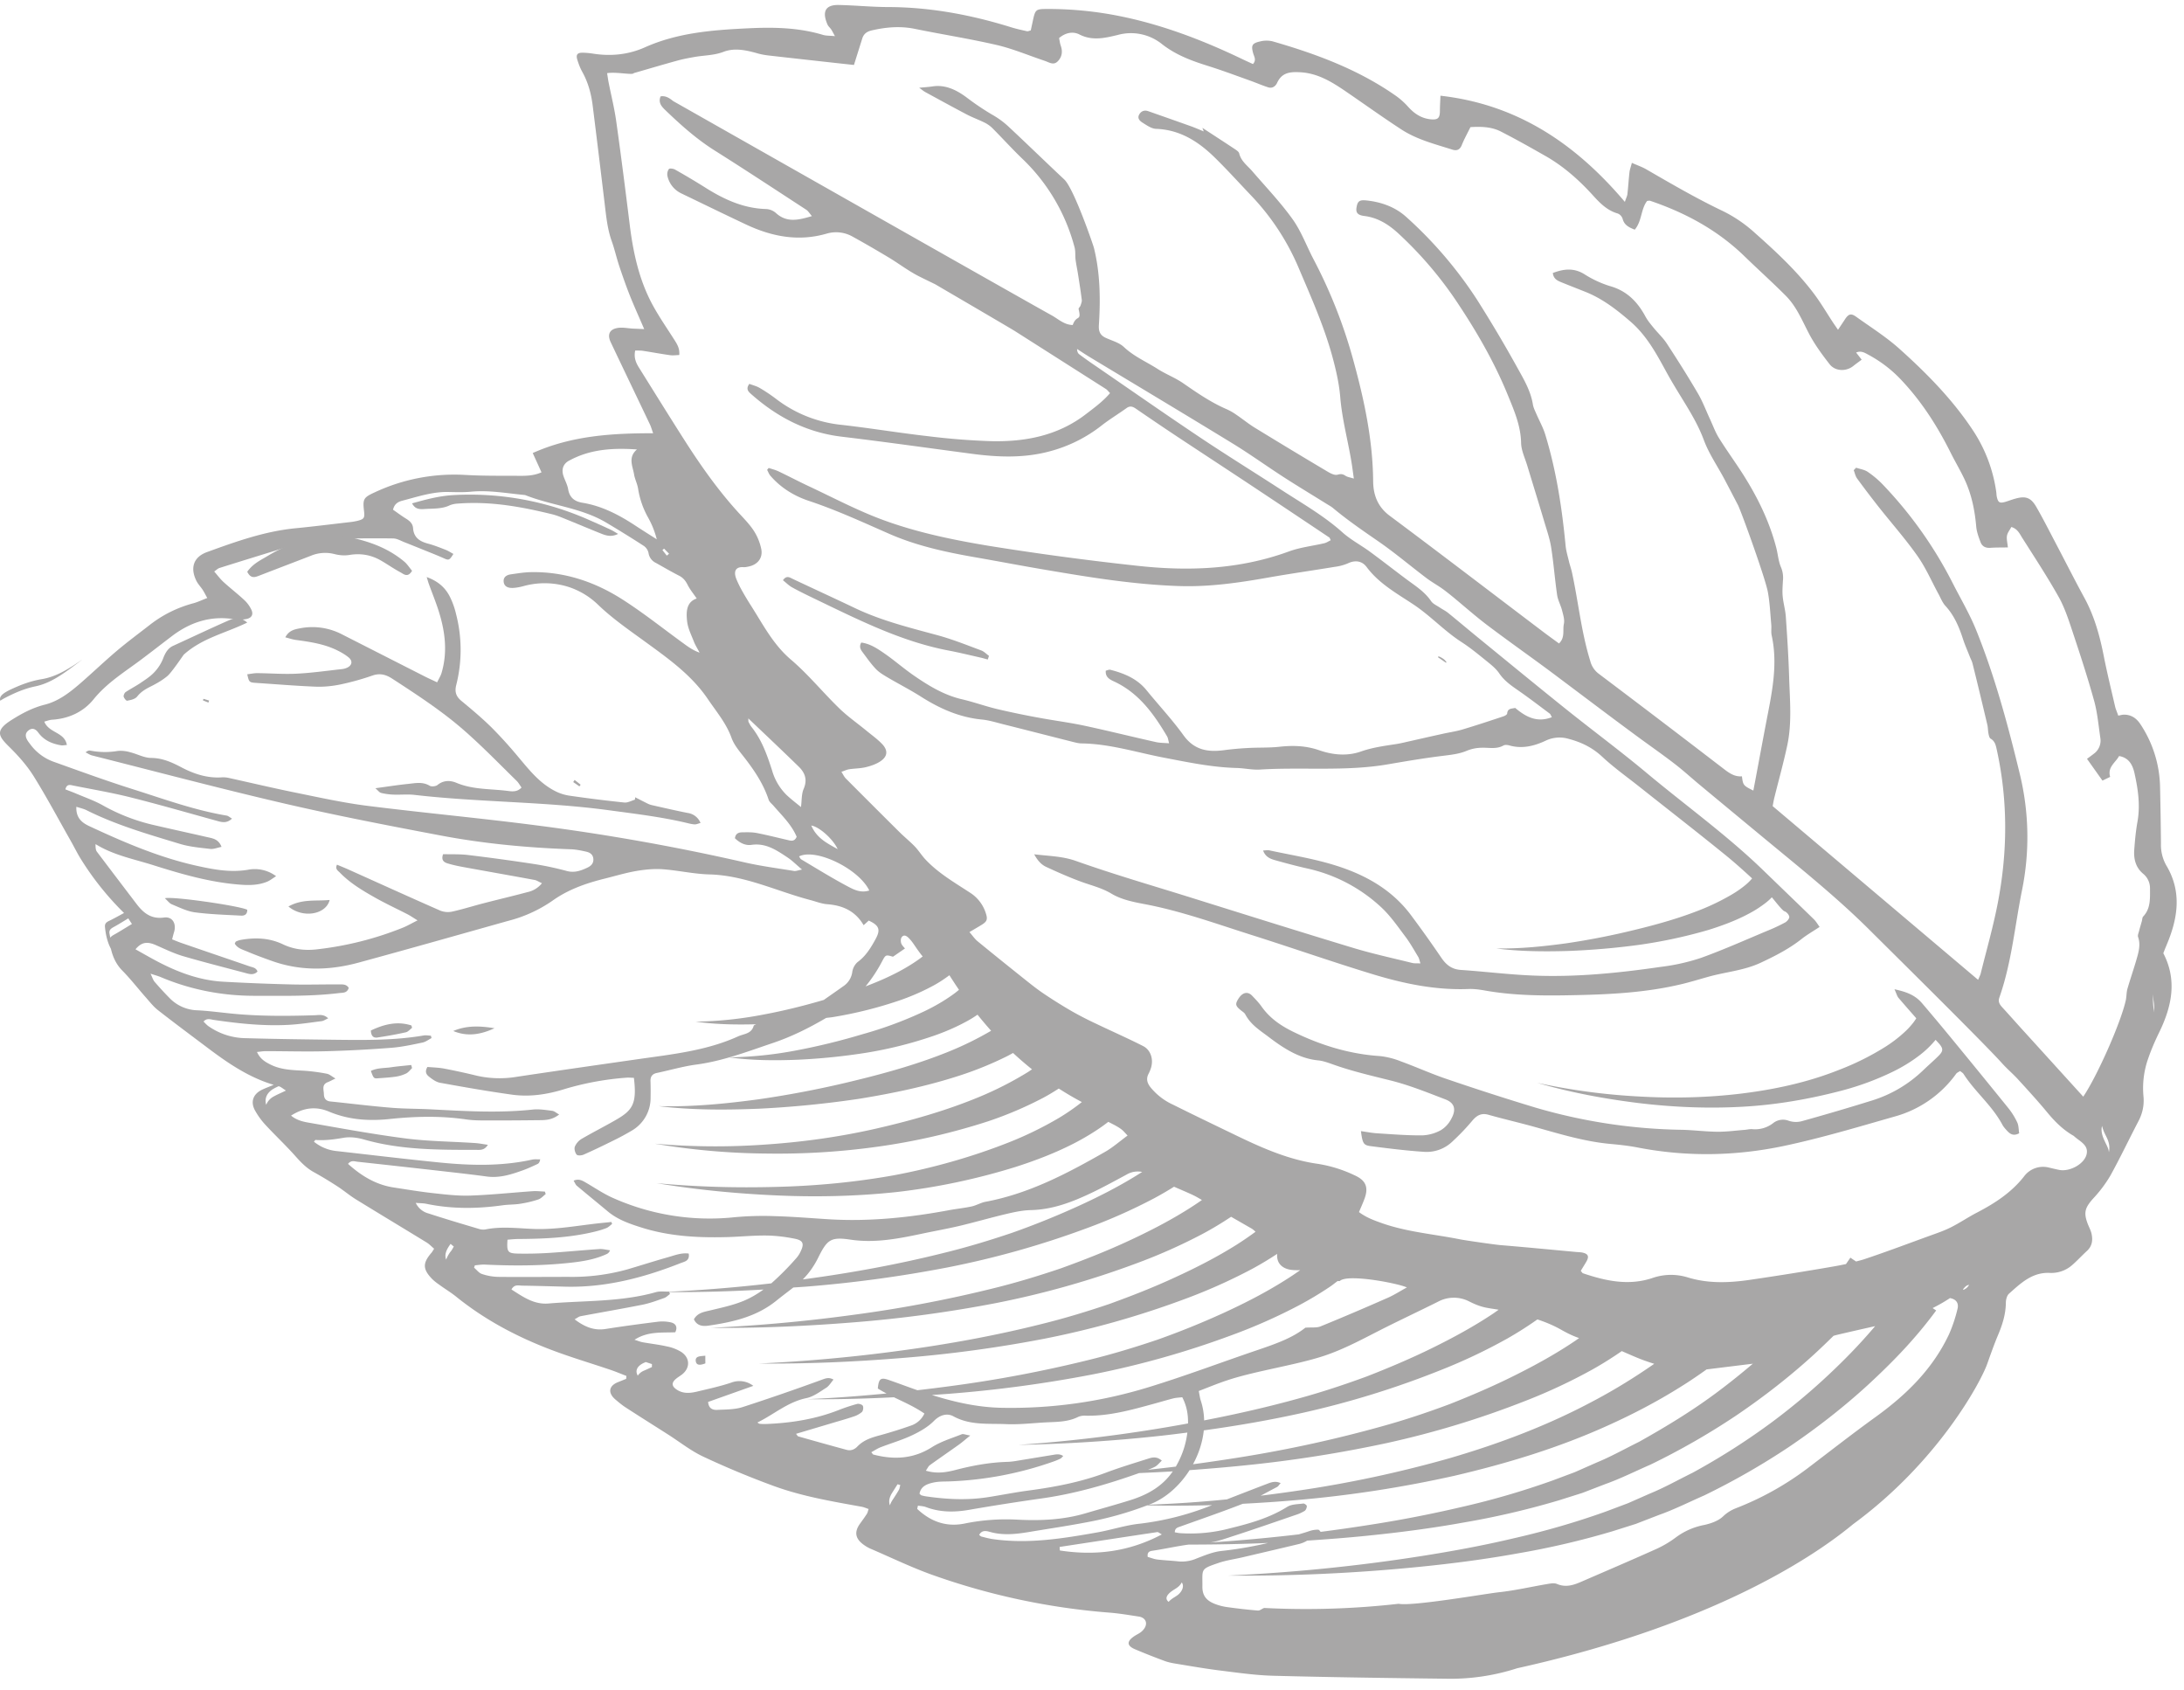 <svg xmlns="http://www.w3.org/2000/svg" width="53" height="41" viewBox="0 0 53 41"><g fill="#A8A7A7" fill-rule="evenodd"><path d="M.131 16.927c.228-.118.462-.221.73-.276.3-.063.547-.22.78-.385.121-.087.24-.177.359-.266-.062.041-.122.083-.185.124-.241.156-.497.302-.802.353-.27.044-.51.137-.744.246-.229.106-.292.187-.262.277a1.27 1.27 0 01.124-.073"/><path d="M52.27 24.566c-.001-.022-.001-.043-.004-.065a2 2 0 01-.017-.379c.003.063.007.126.017.189.013.087.012.171.004.255m-1.093 3.383c-.003-.017-.004-.034-.009-.052-.021-.077-.063-.147-.096-.22-.07-.152-.087-.258-.061-.361a.965.965 0 00.06.171c.034.073.076.144.097.22a.482.482 0 01.01.242M6.651 26.407c.035-.02.071-.036.11-.055l.008.003c.047.011.086.05.17.103-.122.059-.207.094-.288.139a.39.39 0 00-.191.208c-.048-.16.021-.305.191-.398m-3.858-3.935c.103-.058.206-.122.32-.192.026.041.054.086.089.136-.154.093-.28.173-.409.246-.044.025-.09.048-.117.087l-.02-.105c-.014-.103.067-.132.137-.172m-.475-1.993l.085.049c.408.23.866.32 1.305.458.7.221 1.404.426 2.142.478.216.015.43.01.634-.074.069-.029.129-.078.216-.133a.863.863 0 00-.687-.155c-.42.07-.82-.005-1.228-.095-.917-.202-1.772-.57-2.618-.964-.18-.084-.326-.202-.314-.47.096.031.178.048.251.085.724.362 1.499.584 2.268.817.234.07.484.092.728.12.085.01.175-.03.276-.049-.072-.188-.21-.206-.34-.235-.428-.098-.856-.191-1.283-.29a4.632 4.632 0 01-1.246-.476c-.207-.118-.435-.196-.655-.29-.086-.037-.174-.068-.265-.104.034-.14.12-.107.194-.092.46.092.925.17 1.38.284.71.178 1.415.382 2.122.577.117.033.229.052.347-.06-.055-.032-.09-.066-.13-.073-.782-.13-1.525-.403-2.276-.64-.638-.202-1.267-.431-1.897-.657a1.215 1.215 0 01-.592-.432c-.023-.032-.05-.063-.07-.098-.048-.083-.063-.167.024-.237.08-.065.163-.055.24.05.138.189.331.27.548.308.044.008.091-.004.146-.007-.054-.316-.438-.287-.548-.567.075-.02.132-.043.19-.046.403-.025.759-.19 1.005-.494.332-.41.768-.672 1.175-.979.242-.182.482-.369.724-.553.452-.344.952-.505 1.522-.411a.8.8 0 00.304-.01c.118-.029.157-.113.105-.222a.772.772 0 00-.167-.23c-.164-.153-.342-.29-.508-.441-.08-.073-.145-.163-.227-.256.053-.036.088-.073.13-.086.5-.158 1.003-.312 1.505-.467.277-.085.559-.12.85-.108.09.004.183-.03.273-.053.1-.024.2-.077.3-.08.429-.011.859-.014 1.288-.008.09.002.18.056.269.091.191.075.382.153.573.23.125.05.25.1.374.155.132.06.143.058.243-.1-.062-.033-.12-.073-.184-.098-.14-.055-.282-.112-.428-.151-.2-.053-.35-.143-.367-.377-.009-.117-.088-.18-.181-.237-.107-.066-.207-.143-.305-.21.034-.148.129-.194.229-.22.369-.096.733-.22 1.122-.21.183.004.367.01.549-.008.433-.04.858.04 1.285.08a.11.11 0 01.024.004c.643.255 1.355.305 1.963.666.309.183.614.372.915.567a.28.28 0 01.113.17.315.315 0 00.176.24c.188.105.374.214.566.312.099.05.156.122.206.22.057.115.142.216.221.333-.255.086-.258.33-.232.558.02.17.104.333.167.496.032.08.08.154.135.26-.186-.066-.314-.17-.447-.266-.477-.348-.941-.717-1.438-1.033-.672-.427-1.41-.671-2.216-.654-.158.003-.317.03-.474.052-.102.014-.192.062-.179.183.014.12.114.15.215.148.086-.003.173-.02.257-.042a1.926 1.926 0 011.085.012c.28.089.527.238.734.438.36.346.77.625 1.17.917.55.4 1.106.797 1.495 1.373.205.303.446.583.574.941.064.177.198.33.316.482.241.312.459.636.584 1.017.018.055.076.098.117.145.207.24.44.46.563.754-.055.127-.143.096-.228.076-.248-.057-.494-.12-.743-.168-.116-.022-.238-.018-.356-.016-.083.001-.157.03-.171.144.11.106.248.183.402.16.35-.051.612.132.878.308.11.073.205.17.348.291-.1.019-.149.042-.194.034-.4-.065-.805-.118-1.2-.208a52.81 52.81 0 00-5.03-.895c-1.375-.179-2.756-.305-4.132-.478-.582-.074-1.159-.202-1.735-.319-.547-.111-1.09-.24-1.635-.36a.612.612 0 00-.165-.01c-.345.02-.66-.082-.962-.24-.233-.123-.465-.23-.743-.232-.168-.001-.335-.095-.505-.137a.81.81 0 00-.302-.033 1.849 1.849 0 01-.665-.007c-.034-.007-.07 0-.118.042.053.025.102.061.157.075 1.554.392 3.102.803 4.662 1.165 1.257.292 2.526.536 3.794.776 1.043.198 2.099.297 3.16.335.125.004.252.03.375.058.086.02.163.062.174.172.01.121-.067.18-.153.22-.152.071-.306.125-.484.079a7.497 7.497 0 00-.769-.166 50.466 50.466 0 00-1.634-.224c-.202-.024-.408-.015-.606-.02-.055.151.027.199.11.224.135.041.276.07.417.095.564.103 1.128.202 1.692.306.054.01.104.046.18.08a.615.615 0 01-.345.214c-.354.095-.71.178-1.064.27-.254.065-.504.145-.76.202a.506.506 0 01-.295-.02c-.737-.323-1.47-.657-2.204-.986-.1-.046-.203-.087-.306-.13-.052.106.024.146.069.192.254.261.565.444.878.62.25.14.51.26.766.392.068.035.132.08.242.147-.144.072-.243.13-.349.174a7.964 7.964 0 01-2.078.527c-.29.036-.57.008-.84-.12-.33-.158-.676-.17-1.03-.106a.503.503 0 00-.11.038c-.011.005-.015.025-.029.05.061.11.182.143.288.187.198.084.4.159.603.231.7.252 1.41.236 2.117.043 1.213-.33 2.424-.674 3.635-1.014a3.324 3.324 0 001.061-.483c.383-.275.818-.427 1.269-.539.255-.063.507-.14.766-.185.21-.036.427-.058.638-.044.381.027.759.116 1.14.126.863.022 1.631.406 2.444.62.139.036.276.092.416.103.372.028.68.16.884.509l.124-.112c.255.118.29.219.169.444-.116.213-.238.415-.44.563a.4.4 0 00-.129.243.49.49 0 01-.209.337c-.159.114-.321.225-.481.338-.483.142-.973.264-1.47.356a9.297 9.297 0 01-1.64.171c.484.068.977.077 1.469.063-.027.011-.057.023-.062.041-.055.194-.238.19-.374.252-.775.352-1.61.436-2.437.555-.978.14-1.956.28-2.932.426a2.51 2.51 0 01-.973-.025 15.511 15.511 0 00-.794-.173c-.138-.026-.28-.028-.406-.04-.074.12-.02.19.04.237.079.063.171.13.267.147.58.105 1.16.207 1.743.288.432.06.856-.004 1.273-.134a7.019 7.019 0 011.501-.277c.062-.005.125.002.186.003.077.63-.033.787-.433 1.018-.276.16-.562.303-.837.464a.404.404 0 00-.163.188c-.02.053.005.148.044.193.026.03.122.022.172-.001.24-.106.478-.221.714-.338a6.02 6.02 0 00.441-.237.915.915 0 00.467-.817 7.07 7.07 0 00-.002-.386c-.005-.116.044-.18.157-.203.319-.067.634-.16.956-.203.646-.086 1.248-.318 1.859-.524.454-.153.88-.366 1.29-.607.056-.008.112-.012.167-.021a10.043 10.043 0 001.652-.417c.273-.097.543-.214.81-.361.123-.068.243-.148.363-.237.076.12.153.238.232.353a2.135 2.135 0 01-.167.13c-.204.144-.43.275-.668.389a9.54 9.54 0 01-1.51.56c-.523.157-1.055.288-1.594.39a9.35 9.35 0 01-1.64.17c.549.077 1.108.08 1.665.058a15.054 15.054 0 001.668-.17 9.897 9.897 0 001.652-.417c.274-.096.544-.213.81-.36a2.83 2.83 0 00.234-.146c.107.134.217.264.33.39a7.839 7.839 0 01-.995.492c-.73.299-1.503.52-2.284.71a24.25 24.25 0 01-2.373.462c-.8.108-1.608.186-2.42.165.808.097 1.625.095 2.44.062.815-.04 1.63-.121 2.44-.242.809-.132 1.617-.3 2.412-.557a8.382 8.382 0 001.178-.48c.045-.023.09-.049.134-.073.149.138.302.27.46.397-.038.025-.075.052-.115.076a8.35 8.35 0 01-1.157.59c-.81.337-1.67.581-2.538.778-.868.196-1.756.32-2.65.38a16.95 16.95 0 01-2.694-.02 17.03 17.03 0 002.7.239 17.58 17.58 0 002.72-.168 15.705 15.705 0 002.68-.618 9.09 9.09 0 001.295-.55c.139-.072.275-.155.409-.241.18.116.367.226.56.328a5.224 5.224 0 01-.55.381 8.65 8.65 0 01-1.26.612c-.878.344-1.81.606-2.745.782-.94.169-1.902.26-2.866.283-.965.026-1.933 0-2.898-.09.956.158 1.924.253 2.896.296.972.045 1.95.023 2.927-.081a15.76 15.76 0 002.89-.61c.473-.152.943-.33 1.398-.562a5.89 5.89 0 00.669-.398c.06-.042.12-.086.18-.133.12.061.243.121.329.19.042.033.076.077.14.142-.191.14-.36.29-.55.398-.916.523-1.846 1.013-2.897 1.209-.115.021-.222.088-.337.113-.184.04-.374.058-.56.093-.958.178-1.922.277-2.898.219-.438-.027-.875-.064-1.312-.076a7.657 7.657 0 00-.977.025 5.757 5.757 0 01-2.963-.469c-.232-.103-.444-.25-.665-.377-.082-.047-.165-.092-.285-.04.032.051.047.098.08.125.25.21.505.417.757.627.24.198.527.296.816.387.686.216 1.393.25 2.105.229.31-.01.621-.041.931-.037.229.004.46.033.685.079.2.041.226.125.132.314a.617.617 0 01-.09.142 6.71 6.71 0 01-.618.625 36.67 36.67 0 01-2.48.204l-.001-.004c-.106.003-.218-.014-.317.013-.854.242-1.737.202-2.608.276-.354.03-.617-.16-.9-.34.071-.134.177-.094.263-.093.35.005.7.016 1.051.025.972.023 1.892-.217 2.789-.571.092-.037.23-.052.198-.233-.18-.023-.342.044-.505.09-.329.093-.654.197-.982.294a4.993 4.993 0 01-1.417.182c-.574 0-1.148.006-1.72 0a1.32 1.32 0 01-.396-.071c-.071-.024-.126-.1-.188-.152l.019-.057c.081-.007.164-.022.245-.018.678.032 1.354.031 2.03-.04.317-.033.632-.08.926-.217.027-.013.052-.03.08-.09-.087-.01-.174-.036-.259-.03-.405.027-.809.067-1.214.093-.254.016-.51.022-.764.017-.25-.006-.272-.043-.252-.337.08-.006.165-.016.25-.017.621-.004 1.242-.028 1.85-.174.1-.024.201-.052.297-.09.052-.02.095-.066.141-.1l-.016-.049-.273.028c-.539.057-1.072.162-1.618.141-.389-.015-.779-.067-1.167.012a.354.354 0 01-.166-.015c-.404-.12-.809-.24-1.21-.371a.476.476 0 01-.315-.258c.107.009.183.007.255.022.617.129 1.235.123 1.855.036.142-.02.287-.014.428-.037.148-.023.296-.057.438-.105.067-.022.12-.086.178-.13l-.02-.06c-.097-.004-.195-.016-.292-.01-.508.035-1.015.09-1.524.107-.3.01-.604-.027-.904-.06-.316-.035-.63-.088-.945-.136-.432-.065-.786-.28-1.112-.573.076-.097.16-.06.23-.052.73.079 1.457.16 2.186.243.316.036.633.072.949.115.312.043.6-.05.885-.153.119-.043.234-.097.35-.151.03-.015.052-.046.063-.112-.066.002-.135-.007-.199.007-.74.163-1.488.144-2.235.07-.833-.084-1.663-.183-2.495-.277a1.038 1.038 0 01-.561-.228c.02-.023.03-.044.038-.043.232.018.456-.014.685-.053.159-.027.337-.002.494.043.895.256 1.811.25 2.728.251.087 0 .193.014.275-.123-.12-.017-.216-.037-.314-.043-.556-.037-1.116-.04-1.669-.11-.773-.099-1.542-.24-2.31-.375-.159-.027-.327-.053-.483-.18.306-.196.605-.23.919-.098.29.122.594.185.906.199.183.008.367.002.549-.017.628-.067 1.254-.083 1.882.009.212.03.43.023.645.023.382.002.764-.002 1.147-.006.15-.001.298-.013.458-.137-.07-.04-.117-.084-.169-.09-.157-.02-.319-.047-.475-.03-.82.088-1.639.037-2.458-.005-.326-.017-.654-.013-.979-.04-.491-.04-.98-.102-1.472-.152-.109-.012-.154-.075-.156-.177-.002-.106-.058-.23.091-.29.05-.019.095-.045.19-.09-.094-.054-.147-.104-.208-.115a4.498 4.498 0 00-.566-.074c-.28-.015-.558-.022-.814-.154-.122-.063-.238-.13-.317-.3.082-.008.146-.02.21-.02.486 0 .972.015 1.458.002a31.525 31.525 0 001.598-.084c.253-.02.503-.075.752-.127.077-.015.146-.071.218-.108a3.581 3.581 0 00-.015-.058c-.058-.003-.118-.015-.173-.006-.703.121-1.413.113-2.122.105-.732-.009-1.465-.018-2.198-.039a1.604 1.604 0 01-.918-.3c-.037-.028-.067-.065-.107-.103.082-.092.17-.051.25-.04.6.088 1.202.152 1.81.12.269-.014.537-.056.805-.09.049-.006.094-.04.16-.068-.112-.11-.228-.078-.331-.075-.702.022-1.403.026-2.102-.05-.245-.026-.49-.057-.737-.07a.975.975 0 01-.666-.284 8.008 8.008 0 01-.375-.406c-.038-.043-.054-.105-.1-.199.11.037.177.054.24.08.73.309 1.492.457 2.282.457.685 0 1.37.017 2.053-.066.094-.011.196.003.235-.126-.061-.1-.164-.083-.254-.084-.382-.003-.765.01-1.147 0a52.49 52.49 0 01-1.646-.066c-.617-.035-1.178-.26-1.715-.555-.137-.075-.272-.152-.413-.231.143-.173.28-.193.482-.107.22.095.436.202.663.27.512.15 1.03.28 1.546.418.09.024.184.046.27-.042-.035-.097-.123-.101-.193-.126-.55-.189-1.101-.376-1.651-.566-.074-.025-.145-.056-.228-.088.018-.07.03-.123.047-.176.062-.206-.038-.382-.244-.354-.312.043-.5-.11-.667-.33-.32-.42-.641-.842-.96-1.265-.026-.034-.036-.081-.035-.186m11.487-9.3c.514-.284 1.071-.315 1.652-.275-.225.192-.101.409-.069.61.02.117.079.226.097.343.04.25.12.48.243.7.09.16.16.33.21.527-.179-.114-.359-.226-.536-.343-.39-.255-.8-.467-1.263-.543-.196-.032-.316-.122-.352-.331-.02-.117-.085-.225-.12-.34-.043-.152.007-.276.138-.349m2.31 2.132l.121.124-.054.046-.107-.134.04-.036m3.573 6.718c.198.031.535.338.64.573-.247-.139-.508-.262-.64-.573m-.603-.744a1.355 1.355 0 01-.348-.591c-.12-.373-.25-.745-.5-1.057-.03-.037-.05-.082-.073-.125-.005-.012-.001-.03-.004-.082.422.402.827.784 1.225 1.172.153.15.213.32.117.54-.053.124-.043.275-.064.439-.115-.095-.24-.189-.353-.296m2.01 2.32c-.203.066-.37-.018-.517-.096-.385-.204-.756-.434-1.131-.657-.025-.014-.037-.048-.056-.074.408-.205 1.45.3 1.704.827m.776 1.283c-.015-.045-.016-.112.009-.147.046-.068.112-.043.163.008.035.033.066.07.095.108.043.058.082.119.124.178.053.074.093.129.13.17-.033.024-.064.05-.098.073-.204.144-.43.275-.668.389-.2.098-.409.184-.62.264a3.61 3.61 0 00.393-.593c.094-.178.092-.178.271-.126l.291-.2c-.029-.037-.074-.076-.09-.124m25.83 8.323a.135.135 0 01.086-.036c-.02.024-.036.05-.06.071-.022.02-.05.033-.076.048l-.013-.016c.021-.023.04-.047.063-.067m-28.22-.17c.154-.152.276-.33.374-.527.218-.439.303-.51.785-.438.6.089 1.173-.026 1.75-.148.304-.064.61-.118.912-.19.376-.09.749-.198 1.126-.287.192-.045.39-.088.588-.092.549-.012 1.041-.21 1.524-.443.272-.132.538-.278.805-.422a.532.532 0 01.372-.061l-.053.034c-.474.3-.98.559-1.5.796a19.76 19.76 0 01-1.592.643c-.541.183-1.09.35-1.649.487-1.115.28-2.252.488-3.396.642l-.045.006m14.19.448c-.538.237-1.08.469-1.625.691-.095.039-.214.02-.37.032-.31.249-.726.394-1.145.537-.89.301-1.77.635-2.667.909a11.35 11.35 0 01-3.56.497c-.58-.011-1.14-.137-1.69-.31.148-.011.298-.02.446-.032a31.216 31.216 0 003.456-.468 21.761 21.761 0 003.379-.954 13.333 13.333 0 001.627-.722 8.51 8.51 0 00.78-.47c.054-.039.106-.081.159-.12.022.004.044.006.055-.003.195-.174 1.402.057 1.624.159-.156.085-.306.182-.468.254m2.554.386c-.466.31-.967.583-1.479.834-.512.252-1.041.475-1.576.684-.536.197-1.081.378-1.636.53-.762.212-1.536.388-2.315.538a1.646 1.646 0 00-.08-.477c-.023-.067-.03-.138-.05-.236.235-.09.46-.184.692-.26.677-.226 1.646-.365 2.326-.586.533-.174 1.02-.449 1.519-.699.42-.21.845-.41 1.266-.62a.812.812 0 01.759-.008c.314.158.439.154.715.201-.047.033-.093.067-.141.099m1.998.656c-.462.312-.959.587-1.468.84-.509.255-1.036.481-1.569.692-.534.2-1.078.383-1.631.536a31.06 31.06 0 01-3.374.743c-.41.067-.82.127-1.232.183.14-.256.232-.537.262-.822.807-.111 1.611-.25 2.41-.428a21.816 21.816 0 003.354-1.04 13.382 13.382 0 001.609-.764 8.87 8.87 0 00.723-.46c.2.067.394.146.581.253.139.079.281.149.431.2-.032.021-.063.045-.096.067m.49 1.434c-1.11.6-2.303 1.053-3.526 1.41a28.602 28.602 0 01-3.749.799 38.21 38.21 0 01-.847.114c.132-.07.263-.142.395-.21.032-.016.052-.054.09-.095-.128-.06-.231-.02-.331.018-.325.124-.65.25-.973.376-.63.063-1.261.106-1.894.129.016-.007.033-.012.049-.018.373-.15.705-.452.939-.82.448-.033.896-.07 1.343-.116a31.245 31.245 0 003.447-.542 22.164 22.164 0 003.366-1.025 13.362 13.362 0 001.62-.759 8.85 8.85 0 00.712-.446c.14.06.28.123.422.18.121.048.243.09.366.128-.457.318-.933.613-1.428.877m3.003-.224c-.613.463-1.27.863-1.94 1.238-.345.17-.68.36-1.037.506l-.528.233-.54.202c-.725.259-1.47.476-2.227.647a29.79 29.79 0 01-2.292.441c-.367.057-.736.11-1.106.157-.017-.02-.04-.053-.062-.053a.657.657 0 00-.211.034c-.085.03-.171.054-.257.08-.715.084-1.432.15-2.15.197.195-.029.39-.102.58-.163.501-.162.998-.336 1.495-.506a.992.992 0 00.217-.098c.03-.02.053-.077.052-.116 0-.023-.059-.066-.086-.062-.131.018-.282.014-.388.08-.435.272-.914.405-1.402.524a3.711 3.711 0 01-1.208.114c-.038-.003-.075-.013-.12-.02.002-.106.074-.118.14-.142.505-.181 1.012-.356 1.511-.55.436-.023.871-.051 1.306-.09a28.93 28.93 0 003.831-.59c1.262-.295 2.519-.674 3.717-1.217.6-.27 1.187-.575 1.751-.928.221-.136.437-.283.65-.435l1.078-.133c.016 0 .03-.004.046-.007-.267.227-.54.447-.82.657m-13.635 3.43c.023-.004.05.024.111.056-.808.428-1.625.52-2.475.39l-.006-.086c.79-.12 1.58-.242 2.37-.36m-4.069-.007c.317.092.632.058.948.006.471-.079.944-.148 1.413-.238a8.352 8.352 0 001.464-.41c.524.012 1.048.01 1.573-.005a6.827 6.827 0 01-1.754.45c-.346.036-.684.15-1.028.211-.846.15-1.695.288-2.558.16-.086-.014-.171-.037-.256-.059-.02-.005-.035-.025-.055-.04.062-.118.166-.1.253-.075m-1.739-.635c.063.01.13.011.189.033.346.132.697.131 1.057.068a57 57 0 011.745-.274c.816-.114 1.602-.342 2.376-.617h.001c.273-.012.544-.025.816-.041-.25.364-.61.565-1.021.695-.363.114-.73.214-1.096.322-.543.16-1.098.183-1.657.154a5.057 5.057 0 00-1.281.095c-.445.09-.825-.051-1.147-.356l.018-.079m-1.08-1.238c-.013-.003-.021-.023-.052-.058.08-.043.148-.09.225-.12.252-.098.514-.173.758-.288.192-.09.388-.2.536-.35.151-.153.327-.194.474-.113.412.225.855.17 1.287.19.332.014.667-.03 1-.045.254-.011.507-.013.743-.132a.41.41 0 01.188-.028c.574.011 1.118-.145 1.663-.294.154-.042.306-.088.46-.127.068-.016.138-.018.212-.027.11.21.145.422.14.636a36.823 36.823 0 01-4.117.52 38.67 38.67 0 003.469-.222c.21-.023.422-.05.632-.077-.036.295-.13.569-.28.826-.225.028-.45.053-.674.077.054-.022.108-.043.16-.069.063-.03.11-.094.174-.152-.119-.108-.229-.082-.333-.048-.341.109-.685.212-1.02.338-.608.229-1.238.349-1.878.434-.323.043-.644.107-.966.158-.508.082-1.016.058-1.523-.016a.769.769 0 01-.116-.026c-.013-.004-.023-.02-.044-.039.035-.186.19-.238.341-.271.123-.027.253-.023.38-.027a8.49 8.49 0 002.524-.48 1.59 1.59 0 00.176-.073c.02-.01.034-.031.067-.063-.084-.056-.164-.042-.245-.028l-.707.116c-.133.02-.267.05-.401.054-.433.012-.853.09-1.271.199-.221.057-.451.093-.71.015.039-.055.06-.107.097-.134.233-.168.47-.33.704-.497.081-.058.155-.124.277-.222-.111-.017-.169-.046-.209-.03-.243.097-.501.173-.72.312-.453.288-.924.309-1.421.18m7.412 2.593c-.174-.02-.35-.026-.524-.047-.082-.01-.162-.044-.232-.063-.017-.12.05-.14.112-.149.295-.044.585-.11.88-.15.644 0 1.288-.012 1.93-.04a9.356 9.356 0 01-1.135.195c-.202.022-.399.105-.591.178a.9.9 0 01-.44.076M44.6 32.38c.301-.071.604-.139.905-.207a13.2 13.2 0 01-.754.817 15.92 15.92 0 01-1.736 1.502 16.64 16.64 0 01-1.94 1.238c-.344.169-.68.36-1.036.505l-.529.233-.539.203c-.725.259-1.47.475-2.227.647-.756.179-1.522.32-2.292.44-1.54.241-3.097.395-4.658.467a43 43 0 004.69-.216c.78-.079 1.56-.18 2.334-.32a19.717 19.717 0 002.309-.538l.57-.18.556-.215c.376-.133.732-.313 1.098-.473a17.365 17.365 0 002.08-1.191c.663-.45 1.3-.945 1.895-1.489.598-.552 1.15-1.116 1.66-1.81l-.086-.058c.145-.073.286-.152.42-.242.164.028.217.135.183.265a3.573 3.573 0 01-.205.612c-.397.845-1.038 1.47-1.782 2.007-.557.402-1.099.826-1.647 1.242a7.203 7.203 0 01-1.75.975.937.937 0 00-.309.199c-.114.107-.29.167-.448.203a1.672 1.672 0 00-.691.301 2.537 2.537 0 01-.516.3c-.595.267-1.195.523-1.792.782-.187.081-.371.137-.577.05-.066-.029-.156-.013-.233 0-.392.066-.781.157-1.176.2-.307.032-2.104.347-2.436.28a19.919 19.919 0 01-3.252.102c-.042-.002-.108.067-.162.062-.253-.02-.506-.05-.758-.085a1.302 1.302 0 01-.298-.08c-.183-.074-.295-.188-.292-.416.005-.433-.061-.42.397-.576.18-.061.372-.087.558-.13.465-.109.93-.217 1.393-.328a.713.713 0 00.177-.071l.017-.01c.49-.033.979-.07 1.467-.12.78-.079 1.56-.18 2.334-.32a19.704 19.704 0 002.309-.538l.57-.18.556-.214c.376-.134.732-.314 1.098-.473a17.341 17.341 0 002.08-1.192c.664-.45 1.3-.944 1.895-1.488.158-.146.313-.294.465-.444.035-.01.07-.02.105-.028m-28.482-.889c.052-.018.093-.063.14-.097l-.016-.046a36.65 36.65 0 002.286-.063c-.155.112-.32.21-.504.284-.25.1-.516.157-.778.22-.156.038-.314.055-.406.218.072.162.218.173.346.155.595-.086 1.176-.216 1.66-.611.134-.108.271-.21.406-.315l.295-.02a31.216 31.216 0 003.456-.469 21.761 21.761 0 003.379-.953 13.333 13.333 0 001.627-.723 8.76 8.76 0 00.482-.28c.148.065.298.127.444.195.057.026.112.057.166.088l.067.039a7.72 7.72 0 01-.33.219c-.475.299-.982.558-1.5.796-.518.239-1.054.448-1.593.643-.541.183-1.09.35-1.649.487a31.08 31.08 0 01-3.396.642 38.493 38.493 0 01-3.454.314c1.158.012 2.316-.04 3.473-.133a31.285 31.285 0 003.455-.468 21.803 21.803 0 003.38-.954 13.35 13.35 0 001.627-.722c.236-.126.467-.265.695-.417l.428.246c.04.024.085.045.12.077l.045.04a7.926 7.926 0 01-.46.315c-.474.298-.981.558-1.5.795-.517.24-1.053.449-1.592.644-.541.183-1.09.35-1.649.487-1.115.28-2.252.487-3.397.641a38.493 38.493 0 01-3.453.315c1.157.011 2.316-.04 3.473-.134a31.284 31.284 0 003.455-.468 21.833 21.833 0 003.38-.953 13.377 13.377 0 001.627-.723c.217-.115.43-.244.641-.382-.018.192.084.335.295.38.085.017.174.017.263.015a6.866 6.866 0 01-.372.248c-.474.299-.98.558-1.5.796a19.76 19.76 0 01-1.591.643c-.542.183-1.09.35-1.65.487a30.8 30.8 0 01-3.396.642c-.26.035-.52.067-.78.097-.228-.08-.454-.165-.681-.244-.211-.075-.257-.04-.28.202.068.044.14.083.212.121-.64.062-1.281.111-1.925.138.702.008 1.403-.011 2.104-.046.25.12.506.233.74.395a.554.554 0 01-.324.291 11.15 11.15 0 01-.728.229c-.21.056-.416.114-.573.278-.072.076-.162.11-.261.083a86.72 86.72 0 01-1.174-.327c-.018-.005-.03-.033-.056-.062l.89-.265c.167-.05.336-.096.502-.153a.587.587 0 00.207-.111c.03-.028.042-.111.023-.15-.016-.032-.095-.057-.136-.047a4.23 4.23 0 00-.453.15c-.571.224-1.166.315-1.775.338a1.08 1.08 0 01-.142-.006c-.014-.002-.027-.015-.054-.03.402-.196.738-.499 1.188-.592.172-.035.33-.155.484-.252.068-.043.113-.124.176-.198-.118-.066-.197-.027-.29.006a55.44 55.44 0 01-1.916.661c-.193.062-.408.057-.613.068-.104.005-.21-.024-.224-.193l1.097-.39a.552.552 0 00-.537-.078c-.271.091-.553.151-.831.218-.165.039-.332.055-.486-.046-.129-.084-.137-.168-.022-.265.043-.036.092-.065.137-.098.207-.156.212-.404-.007-.552a1.046 1.046 0 00-.352-.136c-.194-.044-.393-.066-.59-.101-.053-.01-.104-.032-.195-.06.326-.21.66-.167.989-.182.064-.13.009-.213-.106-.24a.95.95 0 00-.33-.014c-.418.052-.837.108-1.253.174-.281.045-.512-.051-.754-.234.061-.032.102-.068.148-.076.5-.094 1.003-.18 1.502-.279.178-.036.351-.101.524-.162m-5.183-1.313c.025.021.05.043.078.064-.03.05-.043.079-.062.103a.732.732 0 00-.124.215c-.043-.116-.005-.23.108-.382m4.698 2.883l.038-.017.15.05-.001.072c-.062.028-.124.058-.187.085a.34.34 0 00-.156.123c-.07-.12-.016-.237.156-.313m6.028 3.138c.041-.063.08-.126.12-.19l.067.02c-.016.057-.018.09-.034.116-.048.083-.1.164-.153.244a.546.546 0 00-.065.131c-.036-.094-.015-.2.065-.32m6.762 2.413c.063-.05.14-.083.195-.14a.357.357 0 00.06-.083c.05.068.037.173-.06.273-.055.057-.132.09-.195.14a.455.455 0 00-.064.059c-.085-.067-.063-.151.064-.25M15.513 8.93c-.078-.123-.137-.252-.098-.426.066.002.127-.002.186.007.22.034.44.075.66.106.073.01.148-.002.223-.004.014-.162-.052-.262-.116-.364-.18-.284-.374-.561-.534-.857-.325-.602-.468-1.261-.552-1.937-.104-.838-.21-1.677-.328-2.514-.043-.31-.12-.616-.181-.924-.016-.077-.026-.155-.04-.242.226-.038.625.054.646-.001.357-.103.708-.207 1.06-.304.138-.038.28-.064.42-.089.233-.04.47-.036.7-.124.268-.102.55-.04.822.037.09.026.185.042.279.053.577.066 1.154.129 1.731.193l.332.036.2-.637c.037-.12.114-.175.238-.203.346-.079.689-.108 1.04-.036.664.136 1.335.24 1.994.393.393.092.771.254 1.156.382.103.034.211.116.313.017.106-.104.129-.235.079-.38-.021-.059-.028-.123-.042-.189.155-.131.337-.168.496-.086.316.162.635.081.932.01a1.202 1.202 0 011.078.23c.332.257.704.396 1.093.518.341.106.676.232 1.013.352.156.055.307.122.464.172.098.032.177-.026.216-.11.116-.255.324-.269.562-.256.436.024.784.246 1.129.482.441.302.876.614 1.324.906.378.246.816.355 1.24.49.106.033.18.002.226-.112.055-.138.128-.269.21-.435.231-.013.495-.016.734.105.362.185.717.385 1.07.586.45.253.832.593 1.178.975.169.186.341.358.593.43a.204.204 0 01.117.126c.04.156.154.21.295.266.175-.203.145-.493.3-.697.027-.002.053-.01.073-.004.855.29 1.636.71 2.292 1.348.333.323.679.633 1.006.962.257.26.393.6.561.92.137.26.315.502.496.734.136.176.401.182.572.047.067-.054.137-.103.207-.156l-.135-.173c.11-.046.189-.005.264.035.298.157.565.353.802.599.505.526.894 1.13 1.22 1.78.114.23.247.45.355.683.162.353.239.73.273 1.119.011.132.06.265.108.39.038.096.12.14.232.132.137-.01.277-.007.429-.01-.011-.115-.036-.203-.022-.284.012-.072.067-.137.106-.212.149.044.2.161.26.257.301.475.61.945.885 1.434.144.256.239.543.332.825.188.563.373 1.129.532 1.701.081.293.106.601.151.903a.392.392 0 01-.159.382c-.049.039-.1.075-.165.123l.375.528.187-.09c-.07-.237.126-.342.217-.506.25.044.333.231.376.427.085.384.141.773.069 1.172-.04.22-.06.447-.077.671-.017.227.033.433.217.587a.452.452 0 01.165.36c0 .24.018.484-.167.678-.022.025-.02.073-.031.11-.023.083-.049.166-.07.25-.012.045-.035.098-.021.136.057.163.024.321-.019.475-.073.263-.164.52-.24.782-.025.09-.02.188-.04.28-.12.54-.689 1.828-1.032 2.336l-1.402-1.544c-.19-.207-.375-.418-.564-.624-.064-.07-.105-.136-.07-.236.296-.84.374-1.727.548-2.594a6.465 6.465 0 00-.05-2.824c-.288-1.188-.604-2.37-1.063-3.504-.156-.385-.37-.747-.56-1.119a10.02 10.02 0 00-1.705-2.407 2.288 2.288 0 00-.365-.307c-.08-.054-.187-.068-.281-.1l-.058.06c.027.068.04.146.083.203.17.233.345.463.523.689.313.396.65.776.94 1.188.202.286.343.615.512.925.053.098.095.209.168.288.213.232.33.509.425.802.047.145.11.285.165.426.023.06.056.117.07.18.122.49.24.982.356 1.474.017.07.014.144.028.214.009.045.021.106.052.124.113.066.128.174.153.285.27 1.238.259 2.48.018 3.718-.11.567-.27 1.124-.409 1.685-.012.052-.04.1-.065.164l-4.986-4.215c.009-.045.022-.13.043-.213.104-.422.222-.84.312-1.265.115-.54.062-1.091.045-1.638-.015-.49-.046-.98-.08-1.47-.01-.167-.06-.33-.076-.497-.013-.126-.002-.255.005-.383a.662.662 0 00-.045-.325c-.067-.151-.076-.327-.12-.49-.171-.652-.468-1.247-.83-1.81-.183-.283-.381-.556-.559-.842-.087-.141-.145-.302-.215-.454-.098-.21-.18-.431-.297-.63-.24-.41-.493-.81-.752-1.206-.091-.139-.217-.254-.323-.385-.07-.086-.144-.174-.196-.271-.195-.362-.456-.626-.867-.739a2.58 2.58 0 01-.624-.293c-.254-.152-.495-.122-.756-.023.016.142.11.185.204.224.192.078.385.153.578.23.421.166.77.437 1.112.733.386.337.619.77.857 1.206.123.226.258.445.392.664.197.32.39.64.523.999.122.327.326.624.492.934.113.213.223.426.335.64.073.14.66 1.76.725 2.108.048.26.059.527.083.791.008.088-.008.18.01.265.159.724-.002 1.424-.137 2.128-.089.466-.175.933-.263 1.4l-.045.235c-.243-.12-.25-.129-.277-.346-.174.015-.305-.075-.441-.18a402.737 402.737 0 00-3.035-2.309.556.556 0 01-.204-.307c-.218-.7-.288-1.43-.443-2.144-.018-.086-.048-.169-.07-.255-.03-.132-.073-.264-.086-.4-.087-.913-.225-1.818-.494-2.697-.053-.174-.145-.335-.217-.503-.032-.074-.07-.148-.083-.226-.05-.317-.21-.592-.36-.862a31.957 31.957 0 00-1.006-1.697 10.024 10.024 0 00-1.701-1.985c-.27-.247-.613-.37-.98-.407-.161-.016-.208.021-.232.168-.022.128.025.19.191.21.316.04.57.195.8.402a9.277 9.277 0 011.505 1.775c.456.69.864 1.406 1.177 2.173.15.367.311.735.32 1.152.003.186.095.372.15.556.14.461.283.921.42 1.383.06.2.129.399.16.603.06.38.088.766.144 1.148.018.13.09.253.122.383.027.106.064.224.042.323-.033.151.034.328-.118.473-.132-.097-.267-.193-.398-.293-1.237-.936-2.469-1.88-3.712-2.806-.29-.216-.396-.503-.4-.83-.008-1.001-.214-1.966-.476-2.922a12.09 12.09 0 00-.967-2.462c-.172-.326-.3-.683-.512-.98-.293-.409-.644-.776-.973-1.158-.118-.139-.276-.244-.323-.439-.012-.044-.073-.082-.118-.112-.263-.174-.528-.346-.775-.507l.032.086c-.115-.047-.211-.09-.31-.125-.344-.123-.69-.244-1.034-.365-.098-.035-.178-.001-.224.085-.05.095.027.159.09.197.1.063.212.142.321.146.581.02 1.03.309 1.427.698.303.297.588.613.881.92a5.829 5.829 0 011.156 1.762c.298.701.61 1.399.813 2.137.088.324.166.657.193.991.047.573.207 1.123.29 1.687l.04.29c-.093-.03-.157-.037-.204-.069-.066-.045-.114-.047-.193-.025-.068.018-.165-.03-.235-.072-.59-.35-1.178-.705-1.764-1.064-.156-.095-.298-.212-.45-.315a1.369 1.369 0 00-.226-.132c-.384-.164-.725-.398-1.067-.635-.195-.135-.422-.22-.622-.348-.274-.175-.576-.303-.82-.533-.116-.109-.292-.153-.442-.223-.134-.062-.174-.158-.164-.308.04-.629.033-1.256-.12-1.873-.012-.054-.484-1.437-.72-1.66-.456-.427-.903-.863-1.36-1.289a2.076 2.076 0 00-.386-.281 6.355 6.355 0 01-.632-.426c-.232-.17-.502-.31-.817-.262-.095.015-.19.02-.326.033.07.05.109.084.152.107.336.183.671.367 1.01.545.133.069.275.12.409.186a.75.75 0 01.195.131c.249.249.484.51.737.753a4.585 4.585 0 011.268 2.15c.026.097.012.204.025.305.016.119.042.237.06.355.032.205.065.41.09.616.005.045-.017.094-.032.139-.01.03-.05.06-.045.082.074.316-.048.122-.143.387-.21-.004-.352-.148-.515-.237-.357-.193-8.826-4.995-9.18-5.195-.085-.067-.176-.136-.306-.115-.065.157.031.253.12.339.369.355.749.694 1.185.97.749.471 1.488.959 2.23 1.442.047.031.079.087.137.154-.328.097-.612.168-.879-.08a.39.39 0 00-.237-.092c-.545-.016-1.017-.233-1.468-.518a17.271 17.271 0 00-.74-.44c-.042-.023-.13-.034-.147-.012a.218.218 0 00-.035.168.612.612 0 00.33.42c.525.253 1.048.508 1.574.756.631.297 1.281.423 1.97.22a.812.812 0 01.627.08c.293.161.582.33.87.502.245.148.475.325.73.455.131.066.264.13.396.194.999.584 1.873 1.096 1.941 1.14l2.202 1.401c.032.02.055.054.101.1-.172.202-.377.35-.577.504-.687.532-1.484.682-2.32.662a17.051 17.051 0 01-1.524-.121c-.704-.08-1.404-.197-2.108-.276a3.125 3.125 0 01-1.578-.63 3.958 3.958 0 00-.398-.266c-.079-.045-.17-.067-.249-.097-.092.126-.02.191.045.248.632.56 1.347.932 2.194 1.033 1.053.126 2.102.275 3.153.414.635.085 1.269.111 1.897-.058a3.47 3.47 0 001.255-.623c.195-.153.408-.281.61-.426.09-.065.157-.035.236.02.322.221.646.441.972.657.586.388 1.174.772 1.76 1.16.652.432 1.303.867 1.953 1.302.011.007.014.027.035.066-.052.025-.102.06-.157.073-.286.067-.585.099-.86.2-1.214.444-2.464.485-3.725.342a70.27 70.27 0 01-3.528-.474c-.903-.149-1.806-.334-2.666-.659-.594-.225-1.16-.525-1.737-.795-.246-.115-.485-.242-.73-.358-.075-.036-.157-.055-.237-.082l-.038.046c.026.048.045.104.08.144.254.293.576.49.934.609.668.222 1.304.516 1.947.798.67.294 1.378.446 2.094.571.58.101 1.16.213 1.741.31 1.059.18 2.118.351 3.195.387.739.025 1.46-.08 2.182-.208.533-.094 1.07-.17 1.603-.258a1.19 1.19 0 00.321-.086c.18-.085.343-.055.452.091.302.405.738.643 1.136.908.414.275.748.642 1.163.91.2.128.388.282.574.432.123.101.257.2.345.33.13.192.312.31.494.437.249.174.49.359.733.54.017.014.024.04.05.085-.36.142-.634-.008-.89-.224-.085.02-.184.005-.195.136-.002.025-.053.055-.087.067-.332.11-.663.22-.998.32-.16.048-.326.07-.489.107-.255.056-.51.114-.766.172-.117.025-.233.056-.35.074-.29.045-.578.082-.861.182-.331.116-.682.083-1.012-.032-.319-.111-.635-.12-.965-.084-.253.028-.509.015-.763.03-.197.01-.394.028-.59.054-.385.05-.714-.005-.97-.358-.276-.383-.601-.73-.9-1.097-.23-.283-.543-.41-.88-.497-.032-.008-.072.014-.11.022-.013.155.094.212.191.257.606.277.973.789 1.299 1.34.022.039.026.087.047.165-.124-.01-.226-.008-.322-.03-.583-.13-1.163-.275-1.747-.4-.366-.077-.738-.124-1.106-.193a20.183 20.183 0 01-1.004-.209c-.286-.069-.565-.17-.852-.237-.428-.1-.795-.322-1.15-.566-.257-.175-.491-.384-.748-.559-.161-.11-.33-.222-.541-.25-.053.087-.025.159.024.224.106.141.207.288.328.415.08.085.186.147.287.207.268.158.545.299.807.465.457.291.938.505 1.483.557.172.017.342.07.511.113.572.143 1.143.29 1.714.434.062.015.125.031.188.032.683.008 1.333.217 1.995.344.588.113 1.172.236 1.773.252.19.005.38.05.569.038 1.033-.064 2.073.05 3.101-.127.455-.078.91-.155 1.368-.21.19-.024.374-.045.554-.122a.986.986 0 01.347-.07c.18-.007.363.042.536-.055.036-.02.097-.014.14-.002.31.089.603.017.88-.113a.78.78 0 01.556-.047c.306.08.576.209.814.43.28.262.595.486.896.724.707.561 1.421 1.114 2.122 1.684.214.175.42.36.625.549a1.221 1.221 0 01-.175.171 2.59 2.59 0 01-.318.22 5.586 5.586 0 01-.732.359c-.515.207-1.059.362-1.609.495-.55.136-1.109.246-1.672.329-.564.077-1.133.135-1.706.125.569.073 1.146.078 1.722.062a17.75 17.75 0 001.725-.146 11.933 11.933 0 001.712-.367c.283-.089.565-.19.842-.325.139-.069.277-.142.411-.236.068-.046.135-.095.202-.154.025-.022.051-.048.077-.075.11.133.258.324.307.34.05.015.11.083.116.133.005.043-.052.111-.099.137a4.173 4.173 0 01-.41.193c-.542.226-1.079.467-1.63.666a4.971 4.971 0 01-.977.219c-1.034.15-2.073.255-3.118.21-.58-.024-1.16-.097-1.74-.136-.213-.015-.35-.12-.466-.29a28.948 28.948 0 00-.754-1.057c-.48-.633-1.15-.988-1.884-1.208-.502-.151-1.023-.234-1.536-.345-.043-.01-.09 0-.155.003.058.159.177.203.295.236.253.071.507.139.763.197a3.84 3.84 0 011.82.955c.22.208.395.463.578.706.115.153.209.323.309.488.022.037.03.084.053.157-.085-.004-.147.003-.204-.012-.478-.118-.962-.223-1.434-.366-1.342-.406-2.679-.827-4.016-1.245-.906-.282-1.817-.547-2.71-.864-.327-.115-.646-.116-1.009-.16.082.151.173.252.294.307.273.127.55.249.834.354.251.093.508.151.749.295.233.14.521.2.793.251.889.167 1.737.475 2.595.747.98.31 1.95.65 2.933.95.763.233 1.542.397 2.35.364.126-.004.255.013.38.035.742.133 1.49.13 2.24.113.845-.018 1.687-.065 2.514-.259.24-.056.475-.13.712-.195.414-.112.847-.147 1.242-.334.348-.163.687-.336.99-.576.13-.102.274-.184.434-.29-.047-.064-.085-.132-.139-.185-.407-.397-.817-.79-1.226-1.186-.887-.859-1.89-1.578-2.835-2.367-.638-.533-1.307-1.027-1.956-1.547-.692-.555-1.378-1.118-2.066-1.68-.266-.216-.529-.439-.795-.655-.062-.05-.135-.084-.201-.129-.073-.049-.164-.087-.21-.155-.154-.226-.376-.366-.587-.522-.301-.224-.596-.456-.899-.678-.218-.16-.464-.288-.664-.467-.451-.404-.972-.7-1.473-1.025-.67-.435-1.349-.854-2.012-1.298-.856-.573-1.7-1.163-2.55-1.746a9.882 9.882 0 01-.35-.25c-.034-.024-.055-.065-.056-.131.096.062.192.126.29.186 1.163.702 2.328 1.398 3.486 2.107.422.258.824.549 1.24.817.341.22.69.43 1.035.645.054.034.111.063.16.104.344.287.711.54 1.08.794.408.28.787.602 1.181.9.12.092.252.165.376.251.085.06.166.125.247.19.29.238.57.488.87.714.523.395 1.059.77 1.584 1.162l1.008.757c.332.25.665.498 1 .745.308.228.624.446.928.68.216.164.416.349.625.522.523.435 1.047.868 1.57 1.301.875.724 1.762 1.432 2.569 2.237.395.395 2.735 2.702 3.196 3.215.122.137.265.256.389.392.238.26.476.52.7.79.18.22.375.417.619.563.013.008.029.014.04.025.135.126.36.212.305.441-.058.24-.408.421-.65.38-.087-.015-.172-.038-.257-.057a.575.575 0 00-.616.22c-.306.386-.704.645-1.133.868-.219.113-.424.254-.645.364-.177.088-.367.15-.553.218-.517.188-1.031.382-1.552.555-.062.02-.125.035-.188.052l-.138-.093-.107.155a7.55 7.55 0 01-.31.06 77.05 77.05 0 01-2.028.324c-.507.073-1.012.093-1.515-.064a1.372 1.372 0 00-.848.02c-.577.191-1.132.07-1.683-.117-.013-.004-.02-.022-.052-.058.042-.07.092-.148.138-.228.067-.118.044-.18-.082-.212-.053-.013-.11-.013-.166-.018-.61-.056-1.221-.116-1.833-.166-.164-.014-.88-.119-.973-.138-.64-.129-1.296-.178-1.917-.398-.186-.066-.372-.133-.549-.266.046-.11.092-.21.13-.313.109-.286.04-.456-.24-.581a3.24 3.24 0 00-.887-.276c-.695-.097-1.331-.375-1.958-.677-.517-.25-1.034-.497-1.548-.754a1.518 1.518 0 01-.564-.436c-.075-.1-.1-.198-.042-.313a.884.884 0 00.064-.156c.06-.208-.01-.428-.194-.522-.376-.191-.762-.36-1.143-.543a8.215 8.215 0 01-.573-.294 11.81 11.81 0 01-.71-.444c-.184-.125-.357-.267-.532-.406-.355-.284-.71-.569-1.062-.858-.065-.054-.114-.128-.194-.22.114-.067.2-.117.285-.169.144-.086.163-.139.11-.296a.917.917 0 00-.373-.486c-.38-.249-.777-.476-1.093-.814-.091-.098-.163-.216-.256-.313-.116-.12-.248-.226-.367-.344-.438-.434-.874-.87-1.309-1.307-.037-.038-.06-.09-.104-.159.075-.025.13-.053.187-.062.134-.02.272-.019.403-.05.121-.03.247-.071.35-.139.18-.117.198-.265.049-.422-.114-.12-.252-.218-.381-.324-.222-.183-.46-.348-.665-.548-.396-.385-.749-.82-1.167-1.176-.43-.365-.675-.847-.966-1.304a7.184 7.184 0 01-.211-.35 2.537 2.537 0 01-.149-.303c-.072-.183-.021-.3.174-.287.039.003.079-.006.118-.014.225-.045.358-.208.312-.431a1.304 1.304 0 00-.18-.438c-.1-.154-.231-.287-.356-.423-.511-.557-.944-1.174-1.35-1.812-.362-.568-.717-1.14-1.074-1.712m37.06 14.008c.278-.65.383-1.299-.003-1.943a1.008 1.008 0 01-.129-.53 106.09 106.09 0 00-.022-1.377 2.843 2.843 0 00-.478-1.52c-.094-.143-.222-.23-.396-.23-.047 0-.095.016-.14.024-.035-.1-.062-.157-.076-.217-.094-.408-.194-.814-.275-1.224-.097-.492-.227-.968-.468-1.411-.245-.45-.477-.91-.716-1.364-.149-.284-.294-.57-.454-.848-.13-.225-.256-.27-.5-.203-.085.022-.167.055-.25.08-.144.041-.18.017-.211-.136-.006-.031-.006-.064-.01-.096a3.616 3.616 0 00-.578-1.519c-.492-.74-1.113-1.37-1.769-1.958-.324-.292-.7-.527-1.055-.782-.126-.09-.186-.067-.273.067-.049.076-.1.15-.166.25l-.115-.167c-.163-.247-.313-.506-.493-.74-.411-.538-.906-.997-1.409-1.443a3.344 3.344 0 00-.768-.526c-.642-.305-1.254-.662-1.868-1.017-.1-.058-.213-.096-.35-.157-.025.098-.05.162-.058.228-.02.176-.03.353-.05.53-.006.05-.032.097-.062.189-1.194-1.41-2.607-2.365-4.475-2.576-.005.143-.013.252-.013.362 0 .182-.047.229-.229.21-.217-.023-.386-.132-.532-.292a1.84 1.84 0 00-.3-.272c-.914-.643-1.943-1.023-3.003-1.328a.636.636 0 00-.302.004c-.195.044-.22.098-.164.292.024.081.08.16-.007.256-.095-.044-.188-.085-.28-.13C29.181.972 28.207.6 27.178.392a8.793 8.793 0 00-1.804-.174c-.23.002-.251.023-.302.252l-.058.268c-.043.01-.068.025-.089.02-.123-.027-.248-.054-.37-.091-.98-.306-1.977-.494-3.007-.496-.397-.001-.795-.042-1.192-.05-.317-.007-.417.15-.273.478.02.042.06.074.087.114.025.037.045.078.092.164-.126-.013-.212-.007-.289-.03-.597-.181-1.208-.19-1.824-.16-.852.041-1.7.105-2.496.46-.403.18-.828.223-1.263.154a1.878 1.878 0 00-.238-.022c-.14-.004-.181.044-.142.17.031.1.068.2.118.29.144.257.219.534.255.823.098.783.193 1.565.287 2.348.039.32.067.64.177.946.07.197.115.402.181.6.081.242.166.485.26.722.103.258.218.51.345.806l-.28-.012c-.119-.007-.24-.034-.355-.017-.206.03-.267.159-.177.349.316.666.636 1.331.953 1.997.026.054.041.113.076.21-1.011-.001-1.982.06-2.922.48l.213.468c-.178.079-.352.086-.526.085-.438-.003-.877.004-1.314-.021a4.552 4.552 0 00-2.204.42c-.272.125-.298.159-.263.455.02.168.002.196-.156.237a1.456 1.456 0 01-.188.032c-.443.051-.885.107-1.33.15-.743.074-1.441.324-2.137.577-.33.12-.414.386-.255.702.04.078.104.143.152.216.037.057.066.118.11.196-.132.05-.233.1-.339.128-.39.105-.744.28-1.063.53-.265.206-.535.406-.792.623-.305.258-.594.536-.897.798-.255.22-.526.428-.857.51-.292.074-.55.211-.8.369-.408.256-.321.392-.068.643.221.217.434.454.599.716.318.51.601 1.042.898 1.565.075.132.143.269.22.4a7.05 7.05 0 001.079 1.36c-.113.061-.216.118-.318.17-.073.036-.154.061-.145.165.018.19.058.37.145.535.046.195.125.374.277.528.201.204.378.433.568.648.095.107.184.223.295.31.396.31.801.61 1.203.913.496.374 1.006.722 1.607.9-.12.05-.205.081-.286.12-.213.104-.282.291-.169.499.069.125.155.244.252.349.244.264.508.51.746.78.13.145.26.277.432.371.196.108.387.225.574.346.154.1.294.22.45.316.57.351 1.145.696 1.716 1.046.064.04.117.097.178.149-.031.049-.046.077-.066.1-.212.246-.212.392.008.624.054.057.12.105.185.151.135.099.28.185.41.29.685.553 1.45.96 2.265 1.273.482.186.98.332 1.47.498.134.045.263.1.394.15l-.005.071-.191.077c-.235.09-.262.265-.064.43.08.067.16.135.247.19.342.222.687.438 1.03.657.282.18.55.394.85.534a21.14 21.14 0 001.722.716c.683.248 1.4.369 2.115.498.057.01.111.034.174.056-.019.055-.023.088-.04.114-.052.08-.108.158-.164.235-.148.202-.124.366.079.514a.878.878 0 00.164.097c.528.226 1.046.48 1.587.666a16.65 16.65 0 004.197.886c.245.018.49.06.733.097.189.028.243.201.078.355-.057.054-.135.083-.2.13-.173.12-.166.224.028.307.242.103.487.199.734.29.096.034.2.052.302.068.346.057.691.117 1.039.16.426.053.853.115 1.282.126 1.393.037 2.786.055 4.18.072a5.253 5.253 0 001.74-.254c5.166-1.147 7.543-2.993 8.155-3.497 2.053-1.506 3.087-3.43 3.249-3.88.084-.234.166-.47.262-.699.108-.254.19-.51.193-.79 0-.075.025-.175.075-.22.286-.255.567-.527.995-.505a.765.765 0 00.55-.2c.12-.105.228-.224.346-.332.129-.117.148-.262.113-.42-.017-.076-.056-.15-.086-.223-.112-.283-.077-.404.126-.63a3.16 3.16 0 00.417-.555c.24-.434.453-.884.683-1.324.1-.192.141-.39.12-.605a2.153 2.153 0 01.12-.927c.073-.212.164-.418.262-.62.306-.628.441-1.265.1-1.92.024-.063.049-.126.075-.187"/><path d="M30.127 24.522c.032.025.07.048.09.083.136.258.359.392.567.55.368.28.745.524 1.197.57.116.01.23.051.342.09.469.17.95.28 1.43.4.447.112.884.289 1.32.456.229.087.273.248.142.48a.69.69 0 01-.249.268 1.018 1.018 0 01-.448.126c-.366.003-.732-.027-1.097-.05-.123-.007-.246-.032-.395-.053.04.295.06.341.234.364.434.056.868.11 1.304.139a.904.904 0 00.696-.264 5.42 5.42 0 00.467-.49c.115-.138.229-.192.393-.146.379.107.761.194 1.14.3.606.17 1.21.354 1.834.409.218.02.436.044.651.086 1.19.23 2.382.209 3.562-.042.895-.19 1.779-.455 2.664-.708a2.728 2.728 0 001.499-1.038c.022-.031.063-.045.097-.068.033.028.064.043.082.07.283.441.688.758.942 1.23.032.06.08.111.126.16.072.076.154.12.283.05-.014-.084-.01-.186-.047-.264a1.721 1.721 0 00-.217-.348 256.87 256.87 0 00-1.316-1.614 58.745 58.745 0 00-.78-.933c-.17-.198-.386-.274-.666-.335.049.107.063.167.096.207.143.167.288.332.433.497a.827.827 0 00-.02.033c-.024.034-.048.071-.079.106a1.793 1.793 0 01-.198.208 3.247 3.247 0 01-.48.362 6.477 6.477 0 01-1.1.544c-.77.307-1.578.478-2.393.577-.816.097-1.643.115-2.467.067a15.291 15.291 0 01-2.463-.331c.804.235 1.626.387 2.452.49.827.1 1.663.137 2.498.092.836-.043 1.67-.187 2.494-.407a6.752 6.752 0 001.223-.462c.2-.1.398-.219.59-.364a2.345 2.345 0 00.412-.392l.086.094c.102.12.1.18-.01.29-.118.12-.244.226-.364.342-.37.358-.794.603-1.258.747-.564.176-1.13.342-1.698.5a.551.551 0 01-.32-.009.386.386 0 00-.38.058.712.712 0 01-.51.145c-.062-.004-.124.014-.186.018-.217.017-.434.047-.65.045-.289-.002-.577-.04-.865-.047a13.334 13.334 0 01-3.563-.541 63.75 63.75 0 01-2.162-.697c-.366-.124-.722-.286-1.085-.418a1.942 1.942 0 00-.523-.133c-.733-.048-1.43-.261-2.103-.59-.289-.142-.558-.319-.763-.607-.068-.097-.15-.181-.231-.266-.109-.114-.237-.083-.335.074-.083.133-.072.174.075.29M19.735 14.51c1.068.512 2.124 1.054 3.297 1.275.26.05.516.113.773.171.056.013.11.03.166.044l.029-.088c-.063-.045-.12-.108-.191-.133-.35-.13-.697-.27-1.055-.367-.673-.183-1.35-.349-1.987-.65-.511-.244-1.027-.48-1.539-.722-.074-.036-.142-.083-.228.037.076.06.143.129.222.173.168.093.34.176.513.26m15.368 1.553c-.02-.022-.037-.047-.06-.065a.455.455 0 00-.078-.051c-.018-.01-.038-.017-.058-.025l-.01.024.192.132a.72.72 0 01.014-.015m-27.815-.821c-.132.025-.274.048-.364.22.093.024.169.05.246.062.348.047.696.097 1.014.254.096.047.191.102.274.17.106.085.088.194-.035.251a.412.412 0 01-.134.035c-.363.04-.725.092-1.09.11-.318.016-.638-.01-.957-.013-.08 0-.16.018-.242.028.045.196.045.197.23.21.474.031.948.071 1.423.09.2.008.405-.012.601-.052a6.38 6.38 0 00.785-.218c.183-.063.326-.023.478.075.615.4 1.23.8 1.777 1.284.431.38.832.794 1.243 1.196.047.045.078.106.119.162-.098.106-.213.098-.315.085-.422-.057-.856-.028-1.262-.198-.146-.062-.313-.07-.46.05-.041.035-.147.047-.192.02-.17-.103-.347-.063-.521-.045-.248.025-.493.064-.797.105.066.056.098.104.14.114.097.024.198.037.299.041.17.007.344-.013.513.007 1.562.18 3.14.16 4.7.37.633.086 1.267.16 1.888.306.068.016.137.035.206.039.046.002.093-.021.145-.035a.396.396 0 00-.311-.242c-.29-.057-.577-.124-.865-.189a.491.491 0 01-.108-.038c-.101-.05-.201-.102-.302-.153l-.006.058c-.085.025-.174.077-.256.069a33.28 33.28 0 01-1.344-.168 1.124 1.124 0 01-.35-.117c-.374-.194-.623-.516-.885-.826a10.732 10.732 0 00-.647-.713c-.23-.226-.478-.434-.727-.64-.136-.112-.17-.226-.125-.396a3.469 3.469 0 00-.005-1.706 1.917 1.917 0 00-.162-.447c-.11-.207-.281-.359-.552-.457.027.087.038.13.053.17.08.221.17.439.24.662.155.492.217.99.067 1.495-.022.074-.066.142-.107.227-.117-.056-.208-.096-.297-.141l-2.004-1.019a1.561 1.561 0 00-1.02-.152m3.844-3.026c.793-.058 1.537.082 2.27.261.108.027.21.069.31.11.293.118.581.241.875.358.121.049.252.09.414.008-.065-.037-.117-.072-.176-.1-.171-.08-.344-.158-.519-.234a7.116 7.116 0 00-3.312-.607c-.351.021-.672.11-.993.2.06.11.13.15.294.138.212-.015.434.002.624-.093a.617.617 0 01.213-.04m-3.012 1.226c.119.03.244.04.363.02.266-.043.52-.005.766.138.156.09.306.196.463.28.085.044.18.147.289-.033-.064-.077-.118-.162-.185-.219-.352-.296-.743-.45-1.143-.552-.757-.195-1.48-.006-2.177.411-.17.103-.354.184-.495.383.086.175.187.134.292.094.42-.163.84-.322 1.26-.485a.902.902 0 01.567-.037M3.088 17c.084-.018.186-.034.242-.103.11-.138.243-.199.378-.268.121-.063.241-.134.35-.224.11-.09.39-.513.405-.526.451-.402.992-.511 1.537-.775-.183-.156-.328-.106-.463-.047-.447.197-.891.408-1.337.612-.118.054-.185.159-.241.305-.05.13-.132.25-.22.341-.1.105-.221.18-.337.259-.116.078-.239.14-.355.218-.025.017-.054.085-.046.11.015.043.061.103.087.098m1.639 5.134c.371.049.746.06 1.12.08.077.004.155-.02.153-.142-.176-.093-1.798-.33-2-.28.068.061.113.125.17.148.183.075.368.168.557.194m4.77 3.758c-.164.025-.333.011-.497.089.062.174.072.186.162.18.147-.011.294-.019.44-.04a.893.893 0 00.255-.078c.052-.025.096-.085.143-.13l-.02-.075c-.16.018-.323.03-.483.054m-.335-.722c.23-.034.459-.075.687-.126.053-.011.1-.07.151-.107a5.687 5.687 0 01-.015-.058c-.34-.111-.665-.031-.985.122.007.162.086.18.162.17M8 21.834c-.33.031-.667-.03-1 .158.349.295.912.197 1-.158m4 3.112c-.338-.056-.674-.074-1 .067.343.145.674.084 1-.067m5.117 8.131l-.001-.187c-.117.014-.247.005-.232.129.015.123.131.097.233.058"/><path d="M14.09 19.038l-.145-.116a5.846 5.846 0 01-.035.052l.151.104.029-.04m-9.165-2.046l.132.054.018-.05-.138-.042-.012.038"/></g></svg>